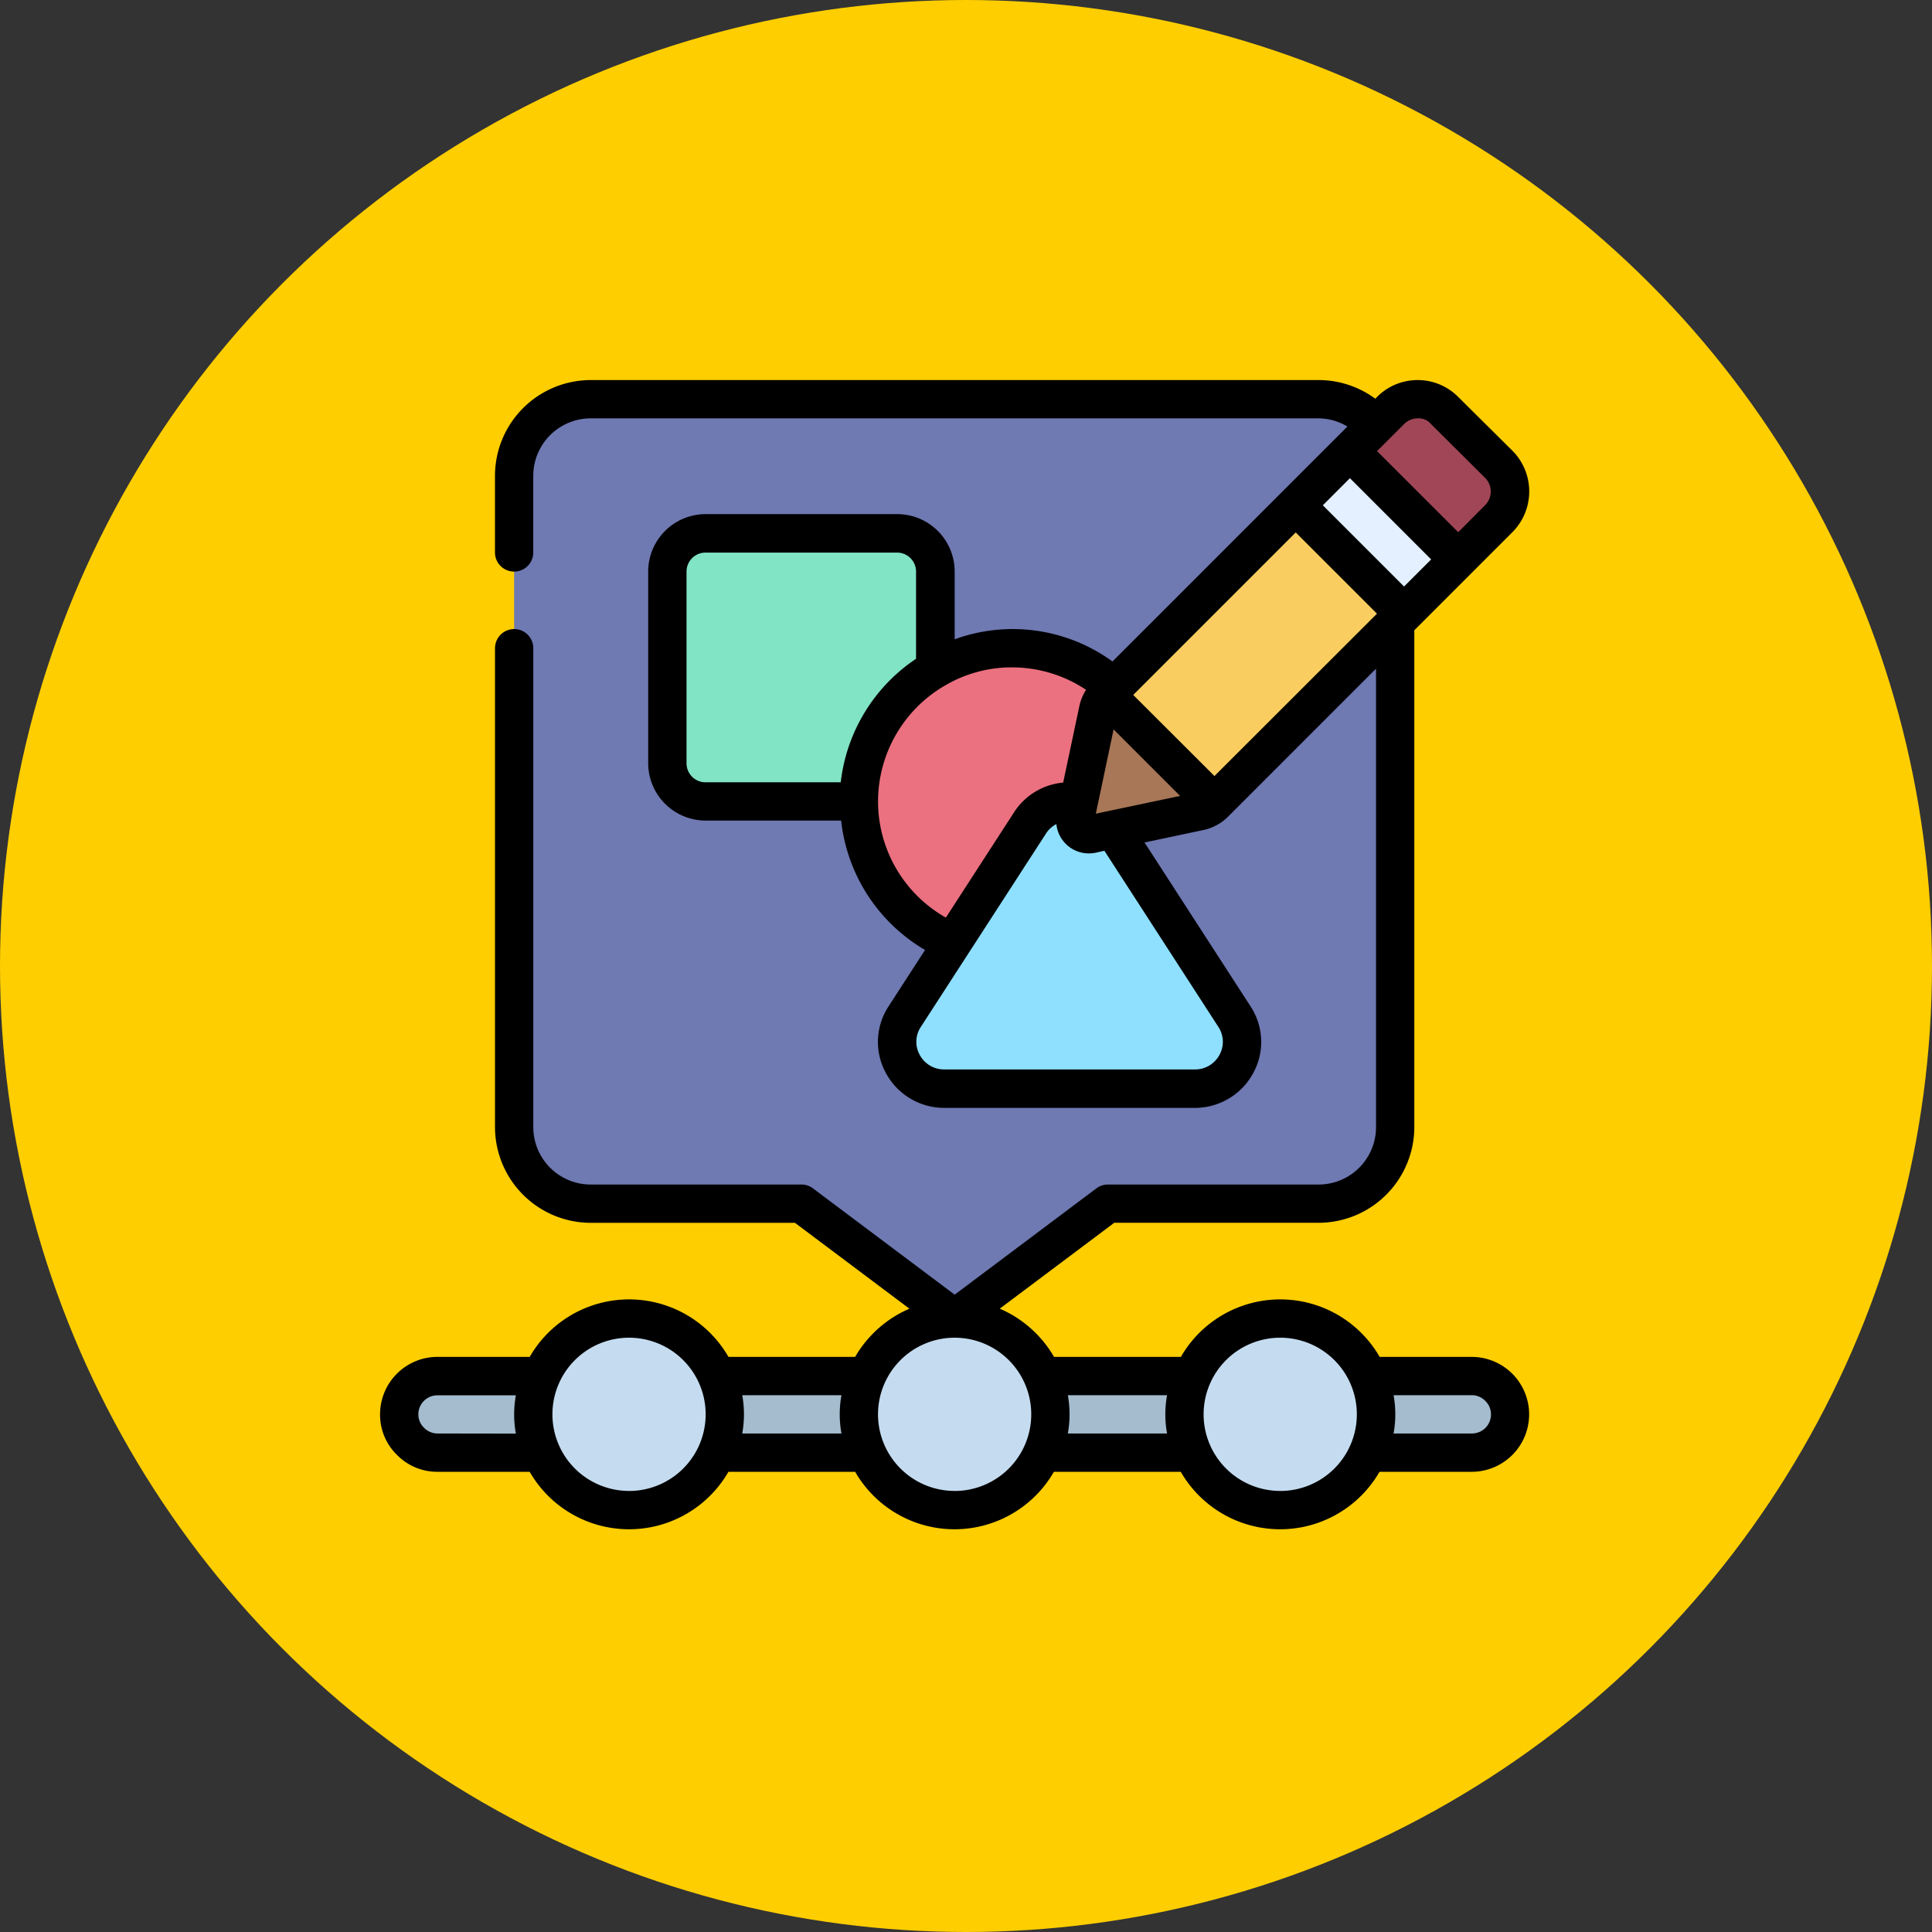 <svg xmlns="http://www.w3.org/2000/svg" width="61" height="61" viewBox="0 0 61 61">
  <rect x="0" y="0" width="61" height="61" fill="#333333" stroke="none"/>
  <g id="Grupo_1073717" data-name="Grupo 1073717" transform="translate(-309 -7863)">
    <g id="Grupo_1073618" data-name="Grupo 1073618" transform="translate(-24 6935)">
      <circle id="Elipse_9665" data-name="Elipse 9665" cx="30.5" cy="30.5" r="30.5" transform="translate(333 928)" fill="#ffce00"/>
    </g>
    <g id="diseno" transform="translate(321 7875)">
      <g id="Grupo_1073716" data-name="Grupo 1073716" transform="translate(0.605 31.446)">
        <path id="Trazado_824190" data-name="Trazado 824190" d="M51.59,52h3.272a1.209,1.209,0,1,1,0,2.419H51.59Z" transform="translate(-20.997 -52)" fill="#a4bcce"/>
        <path id="Trazado_824191" data-name="Trazado 824191" d="M34.59,52h4.729v2.419H34.59Z" transform="translate(-14.277 -52)" fill="#a4bcce"/>
        <path id="Trazado_824192" data-name="Trazado 824192" d="M5.481,54.419H2.209A1.218,1.218,0,0,1,1,53.209,1.213,1.213,0,0,1,2.209,52H5.481Z" transform="translate(-1 -52)" fill="#a4bcce"/>
        <path id="Trazado_824193" data-name="Trazado 824193" d="M17.59,52h4.729v2.419H17.59Z" transform="translate(-7.557 -52)" fill="#a4bcce"/>
      </g>
      <circle id="Elipse_9779" data-name="Elipse 9779" cx="3" cy="3" r="3" transform="translate(5 30)" fill="#c5dcf0"/>
      <circle id="Elipse_9780" data-name="Elipse 9780" cx="3" cy="3" r="3" transform="translate(15 30)" fill="#c5dcf0"/>
      <circle id="Elipse_9781" data-name="Elipse 9781" cx="3" cy="3" r="3" transform="translate(25 30)" fill="#c5dcf0"/>
      <path id="Trazado_824194" data-name="Trazado 824194" d="M34.818,3.419V23.98A2.419,2.419,0,0,1,32.4,26.4H25.747l-4.838,3.628L16.071,26.4H9.419A2.419,2.419,0,0,1,7,23.98V3.419A2.419,2.419,0,0,1,9.419,1H32.4A2.419,2.419,0,0,1,34.818,3.419Z" transform="translate(-2.767 -0.395)" fill="#6f79b2"/>
      <path id="Trazado_824195" data-name="Trazado 824195" d="M21.047,16.466H16.209A1.213,1.213,0,0,1,15,15.257V9.209A1.213,1.213,0,0,1,16.209,8h6.047a1.213,1.213,0,0,1,1.209,1.209v3.072Z" transform="translate(-5.929 -3.162)" fill="#81e4c5"/>
      <path id="Trazado_824196" data-name="Trazado 824196" d="M27.957,23.295a4.834,4.834,0,0,1-.538-8.642A4.748,4.748,0,0,1,29.838,14a4.82,4.82,0,0,1,3.217,1.228l-.8,4.82Z" transform="translate(-9.882 -5.534)" fill="#eb7180"/>
      <path id="Trazado_824197" data-name="Trazado 824197" d="M33.823,22.883,37.651,28.8A1.477,1.477,0,0,1,36.4,31.071h-7.91A1.477,1.477,0,0,1,27.237,28.8l3.961-6.12a1.477,1.477,0,0,1,1.536-.647Z" transform="translate(-10.674 -8.696)" fill="#8fe0ff"/>
      <path id="Trazado_824198" data-name="Trazado 824198" d="M50.638,2.638l1.28-1.28a1.2,1.2,0,0,1,1.711,0l1.711,1.705a1.212,1.212,0,0,1,0,1.712L54.058,6.058H52.774l-2.136-2.41Z" transform="translate(-20.016 -0.395)" fill="#a04657"/>
      <path id="Trazado_824199" data-name="Trazado 824199" d="M40.693,19.857a1.009,1.009,0,0,1-.5.26l-3.374.714a.435.435,0,0,1-.52-.52l.714-3.38a.981.981,0,0,1,.254-.49L39.7,17.487Z" transform="translate(-14.345 -6.498)" fill="#a87757"/>
      <path id="Trazado_824200" data-name="Trazado 824200" d="M47.676,8.82l-.363,1.137-5.969,5.975-.012.012L37.91,12.527,43.9,6.54h1.324Z" transform="translate(-14.985 -2.585)" fill="#f9cd5f"/>
      <path id="Trazado_824201" data-name="Trazado 824201" d="M52.941,7.13,49.52,3.71,47.81,5.42l3.421,3.421h0l1.71-1.711Z" transform="translate(-18.898 -1.466)" fill="#e4f0ff"/>
      <path id="Trazado_824202" data-name="Trazado 824202" d="M34.47,30.841H31.56a3.62,3.62,0,0,0-6.275,0H21.279a3.647,3.647,0,0,0-1.713-1.522l3.614-2.711h6.451a3.027,3.027,0,0,0,3.024-3.024V7.9l3.1-3.1a1.824,1.824,0,0,0,0-2.567L34.046.538A1.8,1.8,0,0,0,32.766,0h-.005a1.8,1.8,0,0,0-1.286.536l-.053.053A3.013,3.013,0,0,0,29.632,0H6.652A3.027,3.027,0,0,0,3.628,3.024V5.443a.6.6,0,1,0,1.209,0V3.024A1.814,1.814,0,0,1,6.652,1.209h22.98a1.8,1.8,0,0,1,.911.258L23.125,8.885a5.361,5.361,0,0,0-4.983-.7V6.047a1.814,1.814,0,0,0-1.814-1.814H10.28A1.814,1.814,0,0,0,8.466,6.047v6.047a1.814,1.814,0,0,0,1.814,1.814h4.278a5.413,5.413,0,0,0,2.649,4.086l-1.152,1.78a2.046,2.046,0,0,0-.078,2.117,2.091,2.091,0,0,0,1.838,1.089h7.91a2.091,2.091,0,0,0,1.838-1.089,2.046,2.046,0,0,0-.079-2.117L24.137,14.6l1.848-.391a1.562,1.562,0,0,0,.8-.435l4.661-4.662V23.585A1.814,1.814,0,0,1,29.632,25.4H22.98a.6.6,0,0,0-.363.121l-4.475,3.356L13.667,25.52A.6.6,0,0,0,13.3,25.4H6.652a1.814,1.814,0,0,1-1.814-1.814V8.466a.6.6,0,1,0-1.209,0V23.585a3.027,3.027,0,0,0,3.024,3.024H13.1l3.614,2.711A3.647,3.647,0,0,0,15,30.841H11a3.62,3.62,0,0,0-6.275,0H1.814A1.814,1.814,0,0,0,0,32.656,1.766,1.766,0,0,0,.528,33.93a1.776,1.776,0,0,0,1.286.54h2.91a3.62,3.62,0,0,0,6.275,0H15a3.62,3.62,0,0,0,6.275,0h4.006a3.62,3.62,0,0,0,6.275,0h2.91a1.814,1.814,0,1,0,0-3.628ZM32.331,6.518,29.767,3.954l.855-.856,2.565,2.565Zm.429-5.309a.512.512,0,0,1,.423.181l1.709,1.7a.609.609,0,0,1,0,.858l-.851.856L31.478,2.243l.853-.852a.6.6,0,0,1,.431-.181Zm-9.6,9.821,2.1,2.1-2.661.561ZM9.676,12.095V6.047a.6.6,0,0,1,.6-.6h6.047a.6.6,0,0,1,.6.6V8.8a5.429,5.429,0,0,0-2.378,3.9H10.28A.6.6,0,0,1,9.676,12.095ZM15.723,13.3A4.233,4.233,0,0,1,17.844,9.64a4.154,4.154,0,0,1,2.112-.569,4.214,4.214,0,0,1,2.335.709,1.519,1.519,0,0,0-.215.529l-.508,2.4a2.066,2.066,0,0,0-1.552.94l-2.151,3.323A4.215,4.215,0,0,1,15.723,13.3Zm10.746,7.124a.853.853,0,0,1,.033.884.871.871,0,0,1-.776.458h-7.91a.871.871,0,0,1-.776-.458.852.852,0,0,1,.032-.882l3.962-6.121a.827.827,0,0,1,.32-.285,1.028,1.028,0,0,0,1.028.925,1.071,1.071,0,0,0,.218-.023l.27-.06Zm-.124-7.922L23.78,9.942l5.131-5.131,2.565,2.565ZM1.814,33.26a.591.591,0,0,1-.431-.186.58.58,0,0,1-.174-.419.6.6,0,0,1,.6-.6H4.288a3.386,3.386,0,0,0,0,1.209Zm6.047,1.814a2.419,2.419,0,1,1,2.419-2.419A2.419,2.419,0,0,1,7.861,35.075Zm3.574-1.814a3.386,3.386,0,0,0,0-1.209h3.133a3.387,3.387,0,0,0,0,1.209Zm6.706,1.814a2.419,2.419,0,1,1,2.419-2.419A2.419,2.419,0,0,1,18.142,35.075Zm3.574-1.814a3.386,3.386,0,0,0,0-1.209h3.133a3.386,3.386,0,0,0,0,1.209Zm6.706,1.814a2.419,2.419,0,1,1,2.419-2.419A2.419,2.419,0,0,1,28.422,35.075ZM34.47,33.26H32a3.386,3.386,0,0,0,0-1.209H34.47a.591.591,0,0,1,.431.186.58.58,0,0,1,.174.419A.6.6,0,0,1,34.47,33.26Z" transform="translate(0 0)"/>
    </g>
  </g>
</svg>
